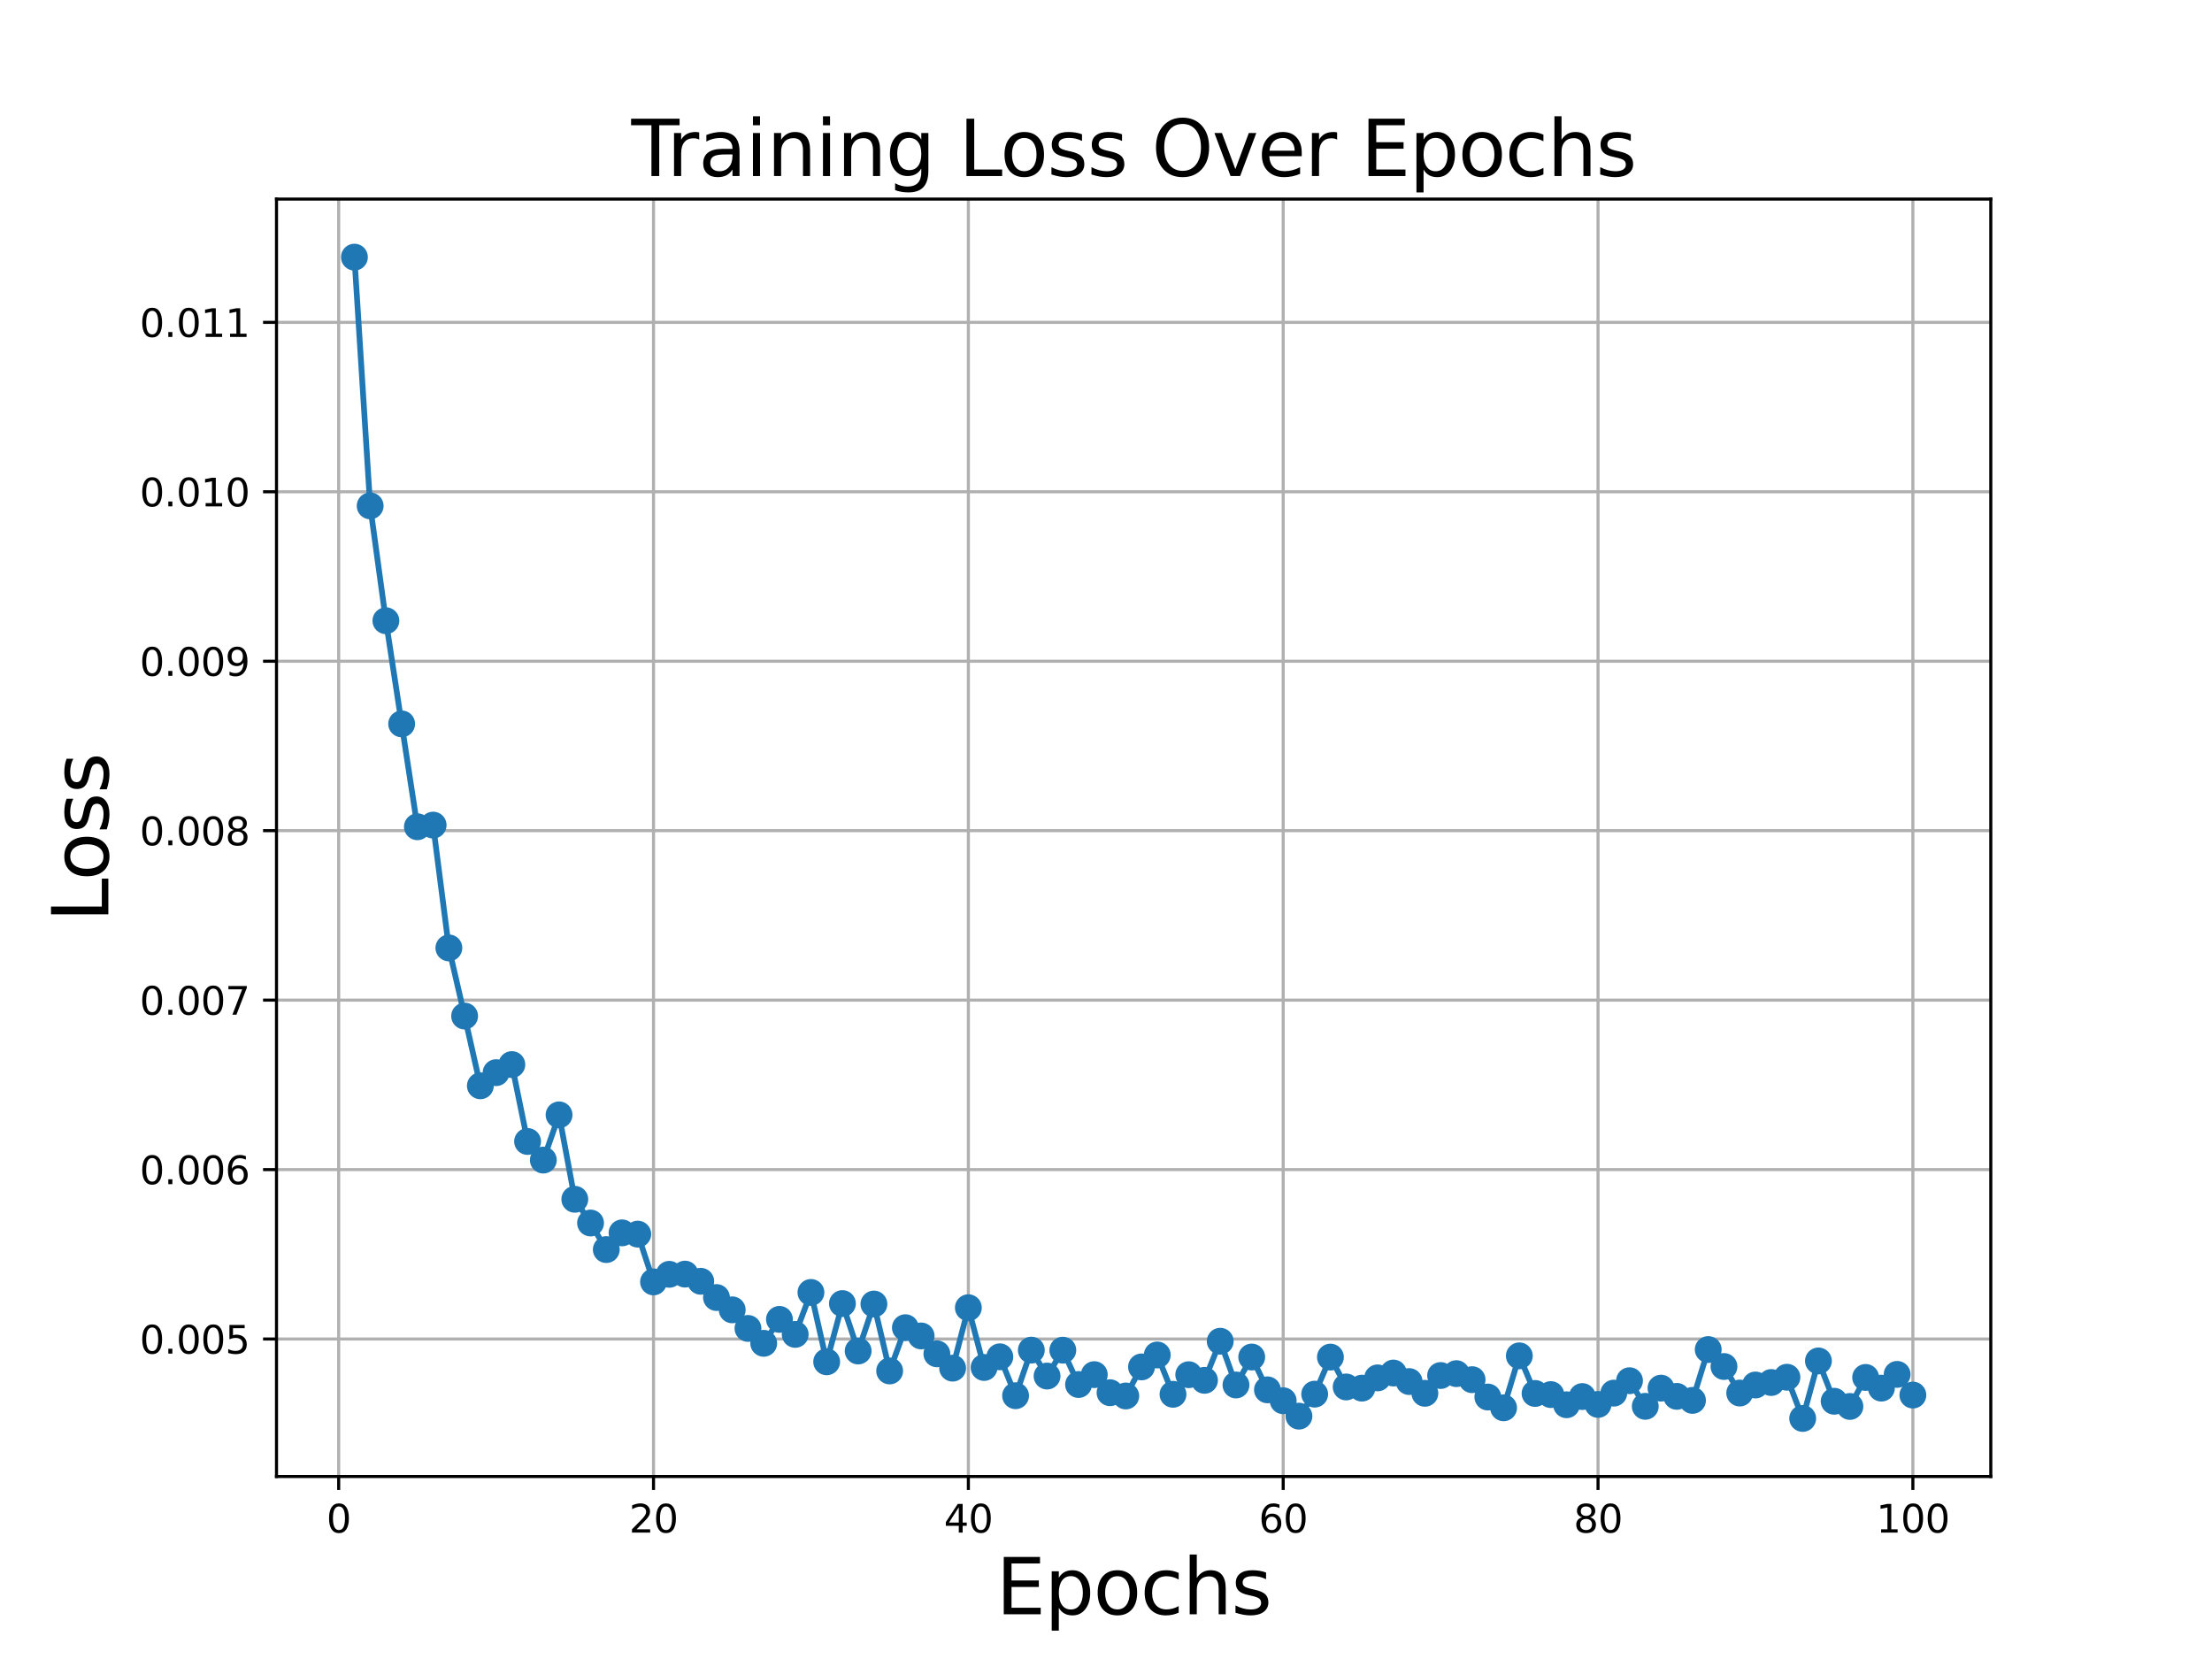 <?xml version="1.0" encoding="utf-8" standalone="no"?>
<!DOCTYPE svg PUBLIC "-//W3C//DTD SVG 1.1//EN"
  "http://www.w3.org/Graphics/SVG/1.1/DTD/svg11.dtd">
<svg xmlns:xlink="http://www.w3.org/1999/xlink" width="576pt" height="432pt" viewBox="0 0 576 432" xmlns="http://www.w3.org/2000/svg" version="1.1">
 <defs>
  <style type="text/css">*{stroke-linejoin: round; stroke-linecap: butt}</style>
 </defs>
 <g id="figure_1">
  <g id="patch_1">
   <path d="M 0 432 
L 576 432 
L 576 0 
L 0 0 
z
" style="fill: #ffffff"/>
  </g>
  <g id="axes_1">
   <g id="patch_2">
    <path d="M 72 384.48 
L 518.4 384.48 
L 518.4 51.84 
L 72 51.84 
z
" style="fill: #ffffff"/>
   </g>
   <g id="matplotlib.axis_1">
    <g id="xtick_1">
     <g id="line2d_1">
      <path d="M 88.192 384.48 
L 88.192 51.84 
" clip-path="url(#p88442ae741)" style="fill: none; stroke: #b0b0b0; stroke-width: 0.8; stroke-linecap: square"/>
     </g>
     <g id="line2d_2">
      <defs>
       <path id="m198835717c" d="M 0 0 
L 0 3.5 
" style="stroke: #000000; stroke-width: 0.8"/>
      </defs>
      <g>
       <use xlink:href="#m198835717c" x="88.192" y="384.48" style="stroke: #000000; stroke-width: 0.8"/>
      </g>
     </g>
     <g id="text_1">
      <!-- 0 -->
      <g transform="translate(85.01 399.078) scale(0.1 -0.1)">
       <defs>
        <path id="DejaVuSans-30" d="M 2034 4250 
Q 1547 4250 1301 3770 
Q 1056 3291 1056 2328 
Q 1056 1369 1301 889 
Q 1547 409 2034 409 
Q 2525 409 2770 889 
Q 3016 1369 3016 2328 
Q 3016 3291 2770 3770 
Q 2525 4250 2034 4250 
z
M 2034 4750 
Q 2819 4750 3233 4129 
Q 3647 3509 3647 2328 
Q 3647 1150 3233 529 
Q 2819 -91 2034 -91 
Q 1250 -91 836 529 
Q 422 1150 422 2328 
Q 422 3509 836 4129 
Q 1250 4750 2034 4750 
z
" transform="scale(0.016)"/>
       </defs>
       <use xlink:href="#DejaVuSans-30"/>
      </g>
     </g>
    </g>
    <g id="xtick_2">
     <g id="line2d_3">
      <path d="M 170.175 384.48 
L 170.175 51.84 
" clip-path="url(#p88442ae741)" style="fill: none; stroke: #b0b0b0; stroke-width: 0.8; stroke-linecap: square"/>
     </g>
     <g id="line2d_4">
      <g>
       <use xlink:href="#m198835717c" x="170.175" y="384.48" style="stroke: #000000; stroke-width: 0.8"/>
      </g>
     </g>
     <g id="text_2">
      <!-- 20 -->
      <g transform="translate(163.813 399.078) scale(0.1 -0.1)">
       <defs>
        <path id="DejaVuSans-32" d="M 1228 531 
L 3431 531 
L 3431 0 
L 469 0 
L 469 531 
Q 828 903 1448 1529 
Q 2069 2156 2228 2338 
Q 2531 2678 2651 2914 
Q 2772 3150 2772 3378 
Q 2772 3750 2511 3984 
Q 2250 4219 1831 4219 
Q 1534 4219 1204 4116 
Q 875 4013 500 3803 
L 500 4441 
Q 881 4594 1212 4672 
Q 1544 4750 1819 4750 
Q 2544 4750 2975 4387 
Q 3406 4025 3406 3419 
Q 3406 3131 3298 2873 
Q 3191 2616 2906 2266 
Q 2828 2175 2409 1742 
Q 1991 1309 1228 531 
z
" transform="scale(0.016)"/>
       </defs>
       <use xlink:href="#DejaVuSans-32"/>
       <use xlink:href="#DejaVuSans-30" x="63.623"/>
      </g>
     </g>
    </g>
    <g id="xtick_3">
     <g id="line2d_5">
      <path d="M 252.159 384.48 
L 252.159 51.84 
" clip-path="url(#p88442ae741)" style="fill: none; stroke: #b0b0b0; stroke-width: 0.8; stroke-linecap: square"/>
     </g>
     <g id="line2d_6">
      <g>
       <use xlink:href="#m198835717c" x="252.159" y="384.48" style="stroke: #000000; stroke-width: 0.8"/>
      </g>
     </g>
     <g id="text_3">
      <!-- 40 -->
      <g transform="translate(245.796 399.078) scale(0.1 -0.1)">
       <defs>
        <path id="DejaVuSans-34" d="M 2419 4116 
L 825 1625 
L 2419 1625 
L 2419 4116 
z
M 2253 4666 
L 3047 4666 
L 3047 1625 
L 3713 1625 
L 3713 1100 
L 3047 1100 
L 3047 0 
L 2419 0 
L 2419 1100 
L 313 1100 
L 313 1709 
L 2253 4666 
z
" transform="scale(0.016)"/>
       </defs>
       <use xlink:href="#DejaVuSans-34"/>
       <use xlink:href="#DejaVuSans-30" x="63.623"/>
      </g>
     </g>
    </g>
    <g id="xtick_4">
     <g id="line2d_7">
      <path d="M 334.142 384.48 
L 334.142 51.84 
" clip-path="url(#p88442ae741)" style="fill: none; stroke: #b0b0b0; stroke-width: 0.8; stroke-linecap: square"/>
     </g>
     <g id="line2d_8">
      <g>
       <use xlink:href="#m198835717c" x="334.142" y="384.48" style="stroke: #000000; stroke-width: 0.8"/>
      </g>
     </g>
     <g id="text_4">
      <!-- 60 -->
      <g transform="translate(327.78 399.078) scale(0.1 -0.1)">
       <defs>
        <path id="DejaVuSans-36" d="M 2113 2584 
Q 1688 2584 1439 2293 
Q 1191 2003 1191 1497 
Q 1191 994 1439 701 
Q 1688 409 2113 409 
Q 2538 409 2786 701 
Q 3034 994 3034 1497 
Q 3034 2003 2786 2293 
Q 2538 2584 2113 2584 
z
M 3366 4563 
L 3366 3988 
Q 3128 4100 2886 4159 
Q 2644 4219 2406 4219 
Q 1781 4219 1451 3797 
Q 1122 3375 1075 2522 
Q 1259 2794 1537 2939 
Q 1816 3084 2150 3084 
Q 2853 3084 3261 2657 
Q 3669 2231 3669 1497 
Q 3669 778 3244 343 
Q 2819 -91 2113 -91 
Q 1303 -91 875 529 
Q 447 1150 447 2328 
Q 447 3434 972 4092 
Q 1497 4750 2381 4750 
Q 2619 4750 2861 4703 
Q 3103 4656 3366 4563 
z
" transform="scale(0.016)"/>
       </defs>
       <use xlink:href="#DejaVuSans-36"/>
       <use xlink:href="#DejaVuSans-30" x="63.623"/>
      </g>
     </g>
    </g>
    <g id="xtick_5">
     <g id="line2d_9">
      <path d="M 416.126 384.48 
L 416.126 51.84 
" clip-path="url(#p88442ae741)" style="fill: none; stroke: #b0b0b0; stroke-width: 0.8; stroke-linecap: square"/>
     </g>
     <g id="line2d_10">
      <g>
       <use xlink:href="#m198835717c" x="416.126" y="384.48" style="stroke: #000000; stroke-width: 0.8"/>
      </g>
     </g>
     <g id="text_5">
      <!-- 80 -->
      <g transform="translate(409.763 399.078) scale(0.1 -0.1)">
       <defs>
        <path id="DejaVuSans-38" d="M 2034 2216 
Q 1584 2216 1326 1975 
Q 1069 1734 1069 1313 
Q 1069 891 1326 650 
Q 1584 409 2034 409 
Q 2484 409 2743 651 
Q 3003 894 3003 1313 
Q 3003 1734 2745 1975 
Q 2488 2216 2034 2216 
z
M 1403 2484 
Q 997 2584 770 2862 
Q 544 3141 544 3541 
Q 544 4100 942 4425 
Q 1341 4750 2034 4750 
Q 2731 4750 3128 4425 
Q 3525 4100 3525 3541 
Q 3525 3141 3298 2862 
Q 3072 2584 2669 2484 
Q 3125 2378 3379 2068 
Q 3634 1759 3634 1313 
Q 3634 634 3220 271 
Q 2806 -91 2034 -91 
Q 1263 -91 848 271 
Q 434 634 434 1313 
Q 434 1759 690 2068 
Q 947 2378 1403 2484 
z
M 1172 3481 
Q 1172 3119 1398 2916 
Q 1625 2713 2034 2713 
Q 2441 2713 2670 2916 
Q 2900 3119 2900 3481 
Q 2900 3844 2670 4047 
Q 2441 4250 2034 4250 
Q 1625 4250 1398 4047 
Q 1172 3844 1172 3481 
z
" transform="scale(0.016)"/>
       </defs>
       <use xlink:href="#DejaVuSans-38"/>
       <use xlink:href="#DejaVuSans-30" x="63.623"/>
      </g>
     </g>
    </g>
    <g id="xtick_6">
     <g id="line2d_11">
      <path d="M 498.109 384.48 
L 498.109 51.84 
" clip-path="url(#p88442ae741)" style="fill: none; stroke: #b0b0b0; stroke-width: 0.8; stroke-linecap: square"/>
     </g>
     <g id="line2d_12">
      <g>
       <use xlink:href="#m198835717c" x="498.109" y="384.48" style="stroke: #000000; stroke-width: 0.8"/>
      </g>
     </g>
     <g id="text_6">
      <!-- 100 -->
      <g transform="translate(488.565 399.078) scale(0.1 -0.1)">
       <defs>
        <path id="DejaVuSans-31" d="M 794 531 
L 1825 531 
L 1825 4091 
L 703 3866 
L 703 4441 
L 1819 4666 
L 2450 4666 
L 2450 531 
L 3481 531 
L 3481 0 
L 794 0 
L 794 531 
z
" transform="scale(0.016)"/>
       </defs>
       <use xlink:href="#DejaVuSans-31"/>
       <use xlink:href="#DejaVuSans-30" x="63.623"/>
       <use xlink:href="#DejaVuSans-30" x="127.246"/>
      </g>
     </g>
    </g>
    <g id="text_7">
     <!-- Epochs -->
     <g transform="translate(259.369 420.355) scale(0.2 -0.2)">
      <defs>
       <path id="DejaVuSans-45" d="M 628 4666 
L 3578 4666 
L 3578 4134 
L 1259 4134 
L 1259 2753 
L 3481 2753 
L 3481 2222 
L 1259 2222 
L 1259 531 
L 3634 531 
L 3634 0 
L 628 0 
L 628 4666 
z
" transform="scale(0.016)"/>
       <path id="DejaVuSans-70" d="M 1159 525 
L 1159 -1331 
L 581 -1331 
L 581 3500 
L 1159 3500 
L 1159 2969 
Q 1341 3281 1617 3432 
Q 1894 3584 2278 3584 
Q 2916 3584 3314 3078 
Q 3713 2572 3713 1747 
Q 3713 922 3314 415 
Q 2916 -91 2278 -91 
Q 1894 -91 1617 61 
Q 1341 213 1159 525 
z
M 3116 1747 
Q 3116 2381 2855 2742 
Q 2594 3103 2138 3103 
Q 1681 3103 1420 2742 
Q 1159 2381 1159 1747 
Q 1159 1113 1420 752 
Q 1681 391 2138 391 
Q 2594 391 2855 752 
Q 3116 1113 3116 1747 
z
" transform="scale(0.016)"/>
       <path id="DejaVuSans-6f" d="M 1959 3097 
Q 1497 3097 1228 2736 
Q 959 2375 959 1747 
Q 959 1119 1226 758 
Q 1494 397 1959 397 
Q 2419 397 2687 759 
Q 2956 1122 2956 1747 
Q 2956 2369 2687 2733 
Q 2419 3097 1959 3097 
z
M 1959 3584 
Q 2709 3584 3137 3096 
Q 3566 2609 3566 1747 
Q 3566 888 3137 398 
Q 2709 -91 1959 -91 
Q 1206 -91 779 398 
Q 353 888 353 1747 
Q 353 2609 779 3096 
Q 1206 3584 1959 3584 
z
" transform="scale(0.016)"/>
       <path id="DejaVuSans-63" d="M 3122 3366 
L 3122 2828 
Q 2878 2963 2633 3030 
Q 2388 3097 2138 3097 
Q 1578 3097 1268 2742 
Q 959 2388 959 1747 
Q 959 1106 1268 751 
Q 1578 397 2138 397 
Q 2388 397 2633 464 
Q 2878 531 3122 666 
L 3122 134 
Q 2881 22 2623 -34 
Q 2366 -91 2075 -91 
Q 1284 -91 818 406 
Q 353 903 353 1747 
Q 353 2603 823 3093 
Q 1294 3584 2113 3584 
Q 2378 3584 2631 3529 
Q 2884 3475 3122 3366 
z
" transform="scale(0.016)"/>
       <path id="DejaVuSans-68" d="M 3513 2113 
L 3513 0 
L 2938 0 
L 2938 2094 
Q 2938 2591 2744 2837 
Q 2550 3084 2163 3084 
Q 1697 3084 1428 2787 
Q 1159 2491 1159 1978 
L 1159 0 
L 581 0 
L 581 4863 
L 1159 4863 
L 1159 2956 
Q 1366 3272 1645 3428 
Q 1925 3584 2291 3584 
Q 2894 3584 3203 3211 
Q 3513 2838 3513 2113 
z
" transform="scale(0.016)"/>
       <path id="DejaVuSans-73" d="M 2834 3397 
L 2834 2853 
Q 2591 2978 2328 3040 
Q 2066 3103 1784 3103 
Q 1356 3103 1142 2972 
Q 928 2841 928 2578 
Q 928 2378 1081 2264 
Q 1234 2150 1697 2047 
L 1894 2003 
Q 2506 1872 2764 1633 
Q 3022 1394 3022 966 
Q 3022 478 2636 193 
Q 2250 -91 1575 -91 
Q 1294 -91 989 -36 
Q 684 19 347 128 
L 347 722 
Q 666 556 975 473 
Q 1284 391 1588 391 
Q 1994 391 2212 530 
Q 2431 669 2431 922 
Q 2431 1156 2273 1281 
Q 2116 1406 1581 1522 
L 1381 1569 
Q 847 1681 609 1914 
Q 372 2147 372 2553 
Q 372 3047 722 3315 
Q 1072 3584 1716 3584 
Q 2034 3584 2315 3537 
Q 2597 3491 2834 3397 
z
" transform="scale(0.016)"/>
      </defs>
      <use xlink:href="#DejaVuSans-45"/>
      <use xlink:href="#DejaVuSans-70" x="63.184"/>
      <use xlink:href="#DejaVuSans-6f" x="126.66"/>
      <use xlink:href="#DejaVuSans-63" x="187.842"/>
      <use xlink:href="#DejaVuSans-68" x="242.822"/>
      <use xlink:href="#DejaVuSans-73" x="306.201"/>
     </g>
    </g>
   </g>
   <g id="matplotlib.axis_2">
    <g id="ytick_1">
     <g id="line2d_13">
      <path d="M 72 348.676 
L 518.4 348.676 
" clip-path="url(#p88442ae741)" style="fill: none; stroke: #b0b0b0; stroke-width: 0.8; stroke-linecap: square"/>
     </g>
     <g id="line2d_14">
      <defs>
       <path id="mca482ceba5" d="M 0 0 
L -3.5 0 
" style="stroke: #000000; stroke-width: 0.8"/>
      </defs>
      <g>
       <use xlink:href="#mca482ceba5" x="72" y="348.676" style="stroke: #000000; stroke-width: 0.8"/>
      </g>
     </g>
     <g id="text_8">
      <!-- 0.005 -->
      <g transform="translate(36.372 352.476) scale(0.1 -0.1)">
       <defs>
        <path id="DejaVuSans-2e" d="M 684 794 
L 1344 794 
L 1344 0 
L 684 0 
L 684 794 
z
" transform="scale(0.016)"/>
        <path id="DejaVuSans-35" d="M 691 4666 
L 3169 4666 
L 3169 4134 
L 1269 4134 
L 1269 2991 
Q 1406 3038 1543 3061 
Q 1681 3084 1819 3084 
Q 2600 3084 3056 2656 
Q 3513 2228 3513 1497 
Q 3513 744 3044 326 
Q 2575 -91 1722 -91 
Q 1428 -91 1123 -41 
Q 819 9 494 109 
L 494 744 
Q 775 591 1075 516 
Q 1375 441 1709 441 
Q 2250 441 2565 725 
Q 2881 1009 2881 1497 
Q 2881 1984 2565 2268 
Q 2250 2553 1709 2553 
Q 1456 2553 1204 2497 
Q 953 2441 691 2322 
L 691 4666 
z
" transform="scale(0.016)"/>
       </defs>
       <use xlink:href="#DejaVuSans-30"/>
       <use xlink:href="#DejaVuSans-2e" x="63.623"/>
       <use xlink:href="#DejaVuSans-30" x="95.41"/>
       <use xlink:href="#DejaVuSans-30" x="159.033"/>
       <use xlink:href="#DejaVuSans-35" x="222.656"/>
      </g>
     </g>
    </g>
    <g id="ytick_2">
     <g id="line2d_15">
      <path d="M 72 304.553 
L 518.4 304.553 
" clip-path="url(#p88442ae741)" style="fill: none; stroke: #b0b0b0; stroke-width: 0.8; stroke-linecap: square"/>
     </g>
     <g id="line2d_16">
      <g>
       <use xlink:href="#mca482ceba5" x="72" y="304.553" style="stroke: #000000; stroke-width: 0.8"/>
      </g>
     </g>
     <g id="text_9">
      <!-- 0.006 -->
      <g transform="translate(36.372 308.352) scale(0.1 -0.1)">
       <use xlink:href="#DejaVuSans-30"/>
       <use xlink:href="#DejaVuSans-2e" x="63.623"/>
       <use xlink:href="#DejaVuSans-30" x="95.41"/>
       <use xlink:href="#DejaVuSans-30" x="159.033"/>
       <use xlink:href="#DejaVuSans-36" x="222.656"/>
      </g>
     </g>
    </g>
    <g id="ytick_3">
     <g id="line2d_17">
      <path d="M 72 260.43 
L 518.4 260.43 
" clip-path="url(#p88442ae741)" style="fill: none; stroke: #b0b0b0; stroke-width: 0.8; stroke-linecap: square"/>
     </g>
     <g id="line2d_18">
      <g>
       <use xlink:href="#mca482ceba5" x="72" y="260.43" style="stroke: #000000; stroke-width: 0.8"/>
      </g>
     </g>
     <g id="text_10">
      <!-- 0.007 -->
      <g transform="translate(36.372 264.229) scale(0.1 -0.1)">
       <defs>
        <path id="DejaVuSans-37" d="M 525 4666 
L 3525 4666 
L 3525 4397 
L 1831 0 
L 1172 0 
L 2766 4134 
L 525 4134 
L 525 4666 
z
" transform="scale(0.016)"/>
       </defs>
       <use xlink:href="#DejaVuSans-30"/>
       <use xlink:href="#DejaVuSans-2e" x="63.623"/>
       <use xlink:href="#DejaVuSans-30" x="95.41"/>
       <use xlink:href="#DejaVuSans-30" x="159.033"/>
       <use xlink:href="#DejaVuSans-37" x="222.656"/>
      </g>
     </g>
    </g>
    <g id="ytick_4">
     <g id="line2d_19">
      <path d="M 72 216.306 
L 518.4 216.306 
" clip-path="url(#p88442ae741)" style="fill: none; stroke: #b0b0b0; stroke-width: 0.8; stroke-linecap: square"/>
     </g>
     <g id="line2d_20">
      <g>
       <use xlink:href="#mca482ceba5" x="72" y="216.306" style="stroke: #000000; stroke-width: 0.8"/>
      </g>
     </g>
     <g id="text_11">
      <!-- 0.008 -->
      <g transform="translate(36.372 220.105) scale(0.1 -0.1)">
       <use xlink:href="#DejaVuSans-30"/>
       <use xlink:href="#DejaVuSans-2e" x="63.623"/>
       <use xlink:href="#DejaVuSans-30" x="95.41"/>
       <use xlink:href="#DejaVuSans-30" x="159.033"/>
       <use xlink:href="#DejaVuSans-38" x="222.656"/>
      </g>
     </g>
    </g>
    <g id="ytick_5">
     <g id="line2d_21">
      <path d="M 72 172.183 
L 518.4 172.183 
" clip-path="url(#p88442ae741)" style="fill: none; stroke: #b0b0b0; stroke-width: 0.8; stroke-linecap: square"/>
     </g>
     <g id="line2d_22">
      <g>
       <use xlink:href="#mca482ceba5" x="72" y="172.183" style="stroke: #000000; stroke-width: 0.8"/>
      </g>
     </g>
     <g id="text_12">
      <!-- 0.009 -->
      <g transform="translate(36.372 175.982) scale(0.1 -0.1)">
       <defs>
        <path id="DejaVuSans-39" d="M 703 97 
L 703 672 
Q 941 559 1184 500 
Q 1428 441 1663 441 
Q 2288 441 2617 861 
Q 2947 1281 2994 2138 
Q 2813 1869 2534 1725 
Q 2256 1581 1919 1581 
Q 1219 1581 811 2004 
Q 403 2428 403 3163 
Q 403 3881 828 4315 
Q 1253 4750 1959 4750 
Q 2769 4750 3195 4129 
Q 3622 3509 3622 2328 
Q 3622 1225 3098 567 
Q 2575 -91 1691 -91 
Q 1453 -91 1209 -44 
Q 966 3 703 97 
z
M 1959 2075 
Q 2384 2075 2632 2365 
Q 2881 2656 2881 3163 
Q 2881 3666 2632 3958 
Q 2384 4250 1959 4250 
Q 1534 4250 1286 3958 
Q 1038 3666 1038 3163 
Q 1038 2656 1286 2365 
Q 1534 2075 1959 2075 
z
" transform="scale(0.016)"/>
       </defs>
       <use xlink:href="#DejaVuSans-30"/>
       <use xlink:href="#DejaVuSans-2e" x="63.623"/>
       <use xlink:href="#DejaVuSans-30" x="95.41"/>
       <use xlink:href="#DejaVuSans-30" x="159.033"/>
       <use xlink:href="#DejaVuSans-39" x="222.656"/>
      </g>
     </g>
    </g>
    <g id="ytick_6">
     <g id="line2d_23">
      <path d="M 72 128.059 
L 518.4 128.059 
" clip-path="url(#p88442ae741)" style="fill: none; stroke: #b0b0b0; stroke-width: 0.8; stroke-linecap: square"/>
     </g>
     <g id="line2d_24">
      <g>
       <use xlink:href="#mca482ceba5" x="72" y="128.059" style="stroke: #000000; stroke-width: 0.8"/>
      </g>
     </g>
     <g id="text_13">
      <!-- 0.010 -->
      <g transform="translate(36.372 131.859) scale(0.1 -0.1)">
       <use xlink:href="#DejaVuSans-30"/>
       <use xlink:href="#DejaVuSans-2e" x="63.623"/>
       <use xlink:href="#DejaVuSans-30" x="95.41"/>
       <use xlink:href="#DejaVuSans-31" x="159.033"/>
       <use xlink:href="#DejaVuSans-30" x="222.656"/>
      </g>
     </g>
    </g>
    <g id="ytick_7">
     <g id="line2d_25">
      <path d="M 72 83.936 
L 518.4 83.936 
" clip-path="url(#p88442ae741)" style="fill: none; stroke: #b0b0b0; stroke-width: 0.8; stroke-linecap: square"/>
     </g>
     <g id="line2d_26">
      <g>
       <use xlink:href="#mca482ceba5" x="72" y="83.936" style="stroke: #000000; stroke-width: 0.8"/>
      </g>
     </g>
     <g id="text_14">
      <!-- 0.011 -->
      <g transform="translate(36.372 87.735) scale(0.1 -0.1)">
       <use xlink:href="#DejaVuSans-30"/>
       <use xlink:href="#DejaVuSans-2e" x="63.623"/>
       <use xlink:href="#DejaVuSans-30" x="95.41"/>
       <use xlink:href="#DejaVuSans-31" x="159.033"/>
       <use xlink:href="#DejaVuSans-31" x="222.656"/>
      </g>
     </g>
    </g>
    <g id="text_15">
     <!-- Loss -->
     <g transform="translate(28.212 240.094) rotate(-90) scale(0.2 -0.2)">
      <defs>
       <path id="DejaVuSans-4c" d="M 628 4666 
L 1259 4666 
L 1259 531 
L 3531 531 
L 3531 0 
L 628 0 
L 628 4666 
z
" transform="scale(0.016)"/>
      </defs>
      <use xlink:href="#DejaVuSans-4c"/>
      <use xlink:href="#DejaVuSans-6f" x="53.963"/>
      <use xlink:href="#DejaVuSans-73" x="115.145"/>
      <use xlink:href="#DejaVuSans-73" x="167.244"/>
     </g>
    </g>
   </g>
   <g id="line2d_27">
    <path d="M 92.291 66.96 
L 96.39 131.729 
L 100.489 161.635 
L 104.588 188.498 
L 108.688 215.286 
L 112.787 214.856 
L 116.886 246.836 
L 120.985 264.582 
L 125.084 282.742 
L 129.183 279.318 
L 133.283 277.212 
L 137.382 297.237 
L 141.481 302.079 
L 145.58 290.312 
L 149.679 312.29 
L 153.779 318.47 
L 157.878 325.389 
L 161.977 321.034 
L 166.076 321.365 
L 170.175 333.804 
L 174.274 331.831 
L 178.374 331.777 
L 182.473 333.645 
L 186.572 337.874 
L 190.671 341.081 
L 194.77 345.917 
L 198.869 349.796 
L 202.969 343.564 
L 207.068 347.472 
L 211.167 336.55 
L 215.266 354.612 
L 219.365 339.445 
L 223.464 351.796 
L 227.564 339.566 
L 231.663 356.991 
L 235.762 345.726 
L 239.861 347.877 
L 243.96 352.53 
L 248.06 356.262 
L 252.159 340.526 
L 256.258 356.088 
L 260.357 353.311 
L 264.456 363.44 
L 268.555 351.572 
L 272.655 358.324 
L 276.754 351.585 
L 280.853 360.524 
L 284.952 357.951 
L 289.051 362.662 
L 293.15 363.509 
L 297.25 355.942 
L 301.349 352.834 
L 305.448 363.07 
L 309.547 357.971 
L 313.646 359.434 
L 317.745 349.255 
L 321.845 360.646 
L 325.944 353.369 
L 330.043 361.911 
L 334.142 364.749 
L 338.241 368.764 
L 342.34 363.033 
L 346.44 353.386 
L 350.539 361.16 
L 354.638 361.468 
L 358.737 358.795 
L 362.836 357.535 
L 366.936 359.756 
L 371.035 362.811 
L 375.134 358.182 
L 379.233 357.693 
L 383.332 359.264 
L 387.431 363.785 
L 391.531 366.59 
L 395.63 353.061 
L 399.729 362.851 
L 403.828 363.147 
L 407.927 365.795 
L 412.026 363.66 
L 416.126 365.71 
L 420.225 362.769 
L 424.324 359.538 
L 428.423 366.206 
L 432.522 361.467 
L 436.621 363.606 
L 440.721 364.659 
L 444.82 351.42 
L 448.919 355.836 
L 453.018 362.746 
L 457.117 360.651 
L 461.217 360.005 
L 465.316 358.631 
L 469.415 369.36 
L 473.514 354.385 
L 477.613 364.882 
L 481.712 366.234 
L 485.812 358.681 
L 489.911 361.467 
L 494.01 357.888 
L 498.109 363.272 
" clip-path="url(#p88442ae741)" style="fill: none; stroke: #1f77b4; stroke-width: 1.5; stroke-linecap: square"/>
    <defs>
     <path id="m9f4adc241e" d="M 0 3 
C 0.796 3 1.559 2.684 2.121 2.121 
C 2.684 1.559 3 0.796 3 0 
C 3 -0.796 2.684 -1.559 2.121 -2.121 
C 1.559 -2.684 0.796 -3 0 -3 
C -0.796 -3 -1.559 -2.684 -2.121 -2.121 
C -2.684 -1.559 -3 -0.796 -3 0 
C -3 0.796 -2.684 1.559 -2.121 2.121 
C -1.559 2.684 -0.796 3 0 3 
z
" style="stroke: #1f77b4"/>
    </defs>
    <g clip-path="url(#p88442ae741)">
     <use xlink:href="#m9f4adc241e" x="92.291" y="66.96" style="fill: #1f77b4; stroke: #1f77b4"/>
     <use xlink:href="#m9f4adc241e" x="96.39" y="131.729" style="fill: #1f77b4; stroke: #1f77b4"/>
     <use xlink:href="#m9f4adc241e" x="100.489" y="161.635" style="fill: #1f77b4; stroke: #1f77b4"/>
     <use xlink:href="#m9f4adc241e" x="104.588" y="188.498" style="fill: #1f77b4; stroke: #1f77b4"/>
     <use xlink:href="#m9f4adc241e" x="108.688" y="215.286" style="fill: #1f77b4; stroke: #1f77b4"/>
     <use xlink:href="#m9f4adc241e" x="112.787" y="214.856" style="fill: #1f77b4; stroke: #1f77b4"/>
     <use xlink:href="#m9f4adc241e" x="116.886" y="246.836" style="fill: #1f77b4; stroke: #1f77b4"/>
     <use xlink:href="#m9f4adc241e" x="120.985" y="264.582" style="fill: #1f77b4; stroke: #1f77b4"/>
     <use xlink:href="#m9f4adc241e" x="125.084" y="282.742" style="fill: #1f77b4; stroke: #1f77b4"/>
     <use xlink:href="#m9f4adc241e" x="129.183" y="279.318" style="fill: #1f77b4; stroke: #1f77b4"/>
     <use xlink:href="#m9f4adc241e" x="133.283" y="277.212" style="fill: #1f77b4; stroke: #1f77b4"/>
     <use xlink:href="#m9f4adc241e" x="137.382" y="297.237" style="fill: #1f77b4; stroke: #1f77b4"/>
     <use xlink:href="#m9f4adc241e" x="141.481" y="302.079" style="fill: #1f77b4; stroke: #1f77b4"/>
     <use xlink:href="#m9f4adc241e" x="145.58" y="290.312" style="fill: #1f77b4; stroke: #1f77b4"/>
     <use xlink:href="#m9f4adc241e" x="149.679" y="312.29" style="fill: #1f77b4; stroke: #1f77b4"/>
     <use xlink:href="#m9f4adc241e" x="153.779" y="318.47" style="fill: #1f77b4; stroke: #1f77b4"/>
     <use xlink:href="#m9f4adc241e" x="157.878" y="325.389" style="fill: #1f77b4; stroke: #1f77b4"/>
     <use xlink:href="#m9f4adc241e" x="161.977" y="321.034" style="fill: #1f77b4; stroke: #1f77b4"/>
     <use xlink:href="#m9f4adc241e" x="166.076" y="321.365" style="fill: #1f77b4; stroke: #1f77b4"/>
     <use xlink:href="#m9f4adc241e" x="170.175" y="333.804" style="fill: #1f77b4; stroke: #1f77b4"/>
     <use xlink:href="#m9f4adc241e" x="174.274" y="331.831" style="fill: #1f77b4; stroke: #1f77b4"/>
     <use xlink:href="#m9f4adc241e" x="178.374" y="331.777" style="fill: #1f77b4; stroke: #1f77b4"/>
     <use xlink:href="#m9f4adc241e" x="182.473" y="333.645" style="fill: #1f77b4; stroke: #1f77b4"/>
     <use xlink:href="#m9f4adc241e" x="186.572" y="337.874" style="fill: #1f77b4; stroke: #1f77b4"/>
     <use xlink:href="#m9f4adc241e" x="190.671" y="341.081" style="fill: #1f77b4; stroke: #1f77b4"/>
     <use xlink:href="#m9f4adc241e" x="194.77" y="345.917" style="fill: #1f77b4; stroke: #1f77b4"/>
     <use xlink:href="#m9f4adc241e" x="198.869" y="349.796" style="fill: #1f77b4; stroke: #1f77b4"/>
     <use xlink:href="#m9f4adc241e" x="202.969" y="343.564" style="fill: #1f77b4; stroke: #1f77b4"/>
     <use xlink:href="#m9f4adc241e" x="207.068" y="347.472" style="fill: #1f77b4; stroke: #1f77b4"/>
     <use xlink:href="#m9f4adc241e" x="211.167" y="336.55" style="fill: #1f77b4; stroke: #1f77b4"/>
     <use xlink:href="#m9f4adc241e" x="215.266" y="354.612" style="fill: #1f77b4; stroke: #1f77b4"/>
     <use xlink:href="#m9f4adc241e" x="219.365" y="339.445" style="fill: #1f77b4; stroke: #1f77b4"/>
     <use xlink:href="#m9f4adc241e" x="223.464" y="351.796" style="fill: #1f77b4; stroke: #1f77b4"/>
     <use xlink:href="#m9f4adc241e" x="227.564" y="339.566" style="fill: #1f77b4; stroke: #1f77b4"/>
     <use xlink:href="#m9f4adc241e" x="231.663" y="356.991" style="fill: #1f77b4; stroke: #1f77b4"/>
     <use xlink:href="#m9f4adc241e" x="235.762" y="345.726" style="fill: #1f77b4; stroke: #1f77b4"/>
     <use xlink:href="#m9f4adc241e" x="239.861" y="347.877" style="fill: #1f77b4; stroke: #1f77b4"/>
     <use xlink:href="#m9f4adc241e" x="243.96" y="352.53" style="fill: #1f77b4; stroke: #1f77b4"/>
     <use xlink:href="#m9f4adc241e" x="248.06" y="356.262" style="fill: #1f77b4; stroke: #1f77b4"/>
     <use xlink:href="#m9f4adc241e" x="252.159" y="340.526" style="fill: #1f77b4; stroke: #1f77b4"/>
     <use xlink:href="#m9f4adc241e" x="256.258" y="356.088" style="fill: #1f77b4; stroke: #1f77b4"/>
     <use xlink:href="#m9f4adc241e" x="260.357" y="353.311" style="fill: #1f77b4; stroke: #1f77b4"/>
     <use xlink:href="#m9f4adc241e" x="264.456" y="363.44" style="fill: #1f77b4; stroke: #1f77b4"/>
     <use xlink:href="#m9f4adc241e" x="268.555" y="351.572" style="fill: #1f77b4; stroke: #1f77b4"/>
     <use xlink:href="#m9f4adc241e" x="272.655" y="358.324" style="fill: #1f77b4; stroke: #1f77b4"/>
     <use xlink:href="#m9f4adc241e" x="276.754" y="351.585" style="fill: #1f77b4; stroke: #1f77b4"/>
     <use xlink:href="#m9f4adc241e" x="280.853" y="360.524" style="fill: #1f77b4; stroke: #1f77b4"/>
     <use xlink:href="#m9f4adc241e" x="284.952" y="357.951" style="fill: #1f77b4; stroke: #1f77b4"/>
     <use xlink:href="#m9f4adc241e" x="289.051" y="362.662" style="fill: #1f77b4; stroke: #1f77b4"/>
     <use xlink:href="#m9f4adc241e" x="293.15" y="363.509" style="fill: #1f77b4; stroke: #1f77b4"/>
     <use xlink:href="#m9f4adc241e" x="297.25" y="355.942" style="fill: #1f77b4; stroke: #1f77b4"/>
     <use xlink:href="#m9f4adc241e" x="301.349" y="352.834" style="fill: #1f77b4; stroke: #1f77b4"/>
     <use xlink:href="#m9f4adc241e" x="305.448" y="363.07" style="fill: #1f77b4; stroke: #1f77b4"/>
     <use xlink:href="#m9f4adc241e" x="309.547" y="357.971" style="fill: #1f77b4; stroke: #1f77b4"/>
     <use xlink:href="#m9f4adc241e" x="313.646" y="359.434" style="fill: #1f77b4; stroke: #1f77b4"/>
     <use xlink:href="#m9f4adc241e" x="317.745" y="349.255" style="fill: #1f77b4; stroke: #1f77b4"/>
     <use xlink:href="#m9f4adc241e" x="321.845" y="360.646" style="fill: #1f77b4; stroke: #1f77b4"/>
     <use xlink:href="#m9f4adc241e" x="325.944" y="353.369" style="fill: #1f77b4; stroke: #1f77b4"/>
     <use xlink:href="#m9f4adc241e" x="330.043" y="361.911" style="fill: #1f77b4; stroke: #1f77b4"/>
     <use xlink:href="#m9f4adc241e" x="334.142" y="364.749" style="fill: #1f77b4; stroke: #1f77b4"/>
     <use xlink:href="#m9f4adc241e" x="338.241" y="368.764" style="fill: #1f77b4; stroke: #1f77b4"/>
     <use xlink:href="#m9f4adc241e" x="342.34" y="363.033" style="fill: #1f77b4; stroke: #1f77b4"/>
     <use xlink:href="#m9f4adc241e" x="346.44" y="353.386" style="fill: #1f77b4; stroke: #1f77b4"/>
     <use xlink:href="#m9f4adc241e" x="350.539" y="361.16" style="fill: #1f77b4; stroke: #1f77b4"/>
     <use xlink:href="#m9f4adc241e" x="354.638" y="361.468" style="fill: #1f77b4; stroke: #1f77b4"/>
     <use xlink:href="#m9f4adc241e" x="358.737" y="358.795" style="fill: #1f77b4; stroke: #1f77b4"/>
     <use xlink:href="#m9f4adc241e" x="362.836" y="357.535" style="fill: #1f77b4; stroke: #1f77b4"/>
     <use xlink:href="#m9f4adc241e" x="366.936" y="359.756" style="fill: #1f77b4; stroke: #1f77b4"/>
     <use xlink:href="#m9f4adc241e" x="371.035" y="362.811" style="fill: #1f77b4; stroke: #1f77b4"/>
     <use xlink:href="#m9f4adc241e" x="375.134" y="358.182" style="fill: #1f77b4; stroke: #1f77b4"/>
     <use xlink:href="#m9f4adc241e" x="379.233" y="357.693" style="fill: #1f77b4; stroke: #1f77b4"/>
     <use xlink:href="#m9f4adc241e" x="383.332" y="359.264" style="fill: #1f77b4; stroke: #1f77b4"/>
     <use xlink:href="#m9f4adc241e" x="387.431" y="363.785" style="fill: #1f77b4; stroke: #1f77b4"/>
     <use xlink:href="#m9f4adc241e" x="391.531" y="366.59" style="fill: #1f77b4; stroke: #1f77b4"/>
     <use xlink:href="#m9f4adc241e" x="395.63" y="353.061" style="fill: #1f77b4; stroke: #1f77b4"/>
     <use xlink:href="#m9f4adc241e" x="399.729" y="362.851" style="fill: #1f77b4; stroke: #1f77b4"/>
     <use xlink:href="#m9f4adc241e" x="403.828" y="363.147" style="fill: #1f77b4; stroke: #1f77b4"/>
     <use xlink:href="#m9f4adc241e" x="407.927" y="365.795" style="fill: #1f77b4; stroke: #1f77b4"/>
     <use xlink:href="#m9f4adc241e" x="412.026" y="363.66" style="fill: #1f77b4; stroke: #1f77b4"/>
     <use xlink:href="#m9f4adc241e" x="416.126" y="365.71" style="fill: #1f77b4; stroke: #1f77b4"/>
     <use xlink:href="#m9f4adc241e" x="420.225" y="362.769" style="fill: #1f77b4; stroke: #1f77b4"/>
     <use xlink:href="#m9f4adc241e" x="424.324" y="359.538" style="fill: #1f77b4; stroke: #1f77b4"/>
     <use xlink:href="#m9f4adc241e" x="428.423" y="366.206" style="fill: #1f77b4; stroke: #1f77b4"/>
     <use xlink:href="#m9f4adc241e" x="432.522" y="361.467" style="fill: #1f77b4; stroke: #1f77b4"/>
     <use xlink:href="#m9f4adc241e" x="436.621" y="363.606" style="fill: #1f77b4; stroke: #1f77b4"/>
     <use xlink:href="#m9f4adc241e" x="440.721" y="364.659" style="fill: #1f77b4; stroke: #1f77b4"/>
     <use xlink:href="#m9f4adc241e" x="444.82" y="351.42" style="fill: #1f77b4; stroke: #1f77b4"/>
     <use xlink:href="#m9f4adc241e" x="448.919" y="355.836" style="fill: #1f77b4; stroke: #1f77b4"/>
     <use xlink:href="#m9f4adc241e" x="453.018" y="362.746" style="fill: #1f77b4; stroke: #1f77b4"/>
     <use xlink:href="#m9f4adc241e" x="457.117" y="360.651" style="fill: #1f77b4; stroke: #1f77b4"/>
     <use xlink:href="#m9f4adc241e" x="461.217" y="360.005" style="fill: #1f77b4; stroke: #1f77b4"/>
     <use xlink:href="#m9f4adc241e" x="465.316" y="358.631" style="fill: #1f77b4; stroke: #1f77b4"/>
     <use xlink:href="#m9f4adc241e" x="469.415" y="369.36" style="fill: #1f77b4; stroke: #1f77b4"/>
     <use xlink:href="#m9f4adc241e" x="473.514" y="354.385" style="fill: #1f77b4; stroke: #1f77b4"/>
     <use xlink:href="#m9f4adc241e" x="477.613" y="364.882" style="fill: #1f77b4; stroke: #1f77b4"/>
     <use xlink:href="#m9f4adc241e" x="481.712" y="366.234" style="fill: #1f77b4; stroke: #1f77b4"/>
     <use xlink:href="#m9f4adc241e" x="485.812" y="358.681" style="fill: #1f77b4; stroke: #1f77b4"/>
     <use xlink:href="#m9f4adc241e" x="489.911" y="361.467" style="fill: #1f77b4; stroke: #1f77b4"/>
     <use xlink:href="#m9f4adc241e" x="494.01" y="357.888" style="fill: #1f77b4; stroke: #1f77b4"/>
     <use xlink:href="#m9f4adc241e" x="498.109" y="363.272" style="fill: #1f77b4; stroke: #1f77b4"/>
    </g>
   </g>
   <g id="patch_3">
    <path d="M 72 384.48 
L 72 51.84 
" style="fill: none; stroke: #000000; stroke-width: 0.8; stroke-linejoin: miter; stroke-linecap: square"/>
   </g>
   <g id="patch_4">
    <path d="M 518.4 384.48 
L 518.4 51.84 
" style="fill: none; stroke: #000000; stroke-width: 0.8; stroke-linejoin: miter; stroke-linecap: square"/>
   </g>
   <g id="patch_5">
    <path d="M 72 384.48 
L 518.4 384.48 
" style="fill: none; stroke: #000000; stroke-width: 0.8; stroke-linejoin: miter; stroke-linecap: square"/>
   </g>
   <g id="patch_6">
    <path d="M 72 51.84 
L 518.4 51.84 
" style="fill: none; stroke: #000000; stroke-width: 0.8; stroke-linejoin: miter; stroke-linecap: square"/>
   </g>
   <g id="text_16">
    <!-- Training Loss Over Epochs -->
    <g transform="translate(164.394 45.84) scale(0.2 -0.2)">
     <defs>
      <path id="DejaVuSans-54" d="M -19 4666 
L 3928 4666 
L 3928 4134 
L 2272 4134 
L 2272 0 
L 1638 0 
L 1638 4134 
L -19 4134 
L -19 4666 
z
" transform="scale(0.016)"/>
      <path id="DejaVuSans-72" d="M 2631 2963 
Q 2534 3019 2420 3045 
Q 2306 3072 2169 3072 
Q 1681 3072 1420 2755 
Q 1159 2438 1159 1844 
L 1159 0 
L 581 0 
L 581 3500 
L 1159 3500 
L 1159 2956 
Q 1341 3275 1631 3429 
Q 1922 3584 2338 3584 
Q 2397 3584 2469 3576 
Q 2541 3569 2628 3553 
L 2631 2963 
z
" transform="scale(0.016)"/>
      <path id="DejaVuSans-61" d="M 2194 1759 
Q 1497 1759 1228 1600 
Q 959 1441 959 1056 
Q 959 750 1161 570 
Q 1363 391 1709 391 
Q 2188 391 2477 730 
Q 2766 1069 2766 1631 
L 2766 1759 
L 2194 1759 
z
M 3341 1997 
L 3341 0 
L 2766 0 
L 2766 531 
Q 2569 213 2275 61 
Q 1981 -91 1556 -91 
Q 1019 -91 701 211 
Q 384 513 384 1019 
Q 384 1609 779 1909 
Q 1175 2209 1959 2209 
L 2766 2209 
L 2766 2266 
Q 2766 2663 2505 2880 
Q 2244 3097 1772 3097 
Q 1472 3097 1187 3025 
Q 903 2953 641 2809 
L 641 3341 
Q 956 3463 1253 3523 
Q 1550 3584 1831 3584 
Q 2591 3584 2966 3190 
Q 3341 2797 3341 1997 
z
" transform="scale(0.016)"/>
      <path id="DejaVuSans-69" d="M 603 3500 
L 1178 3500 
L 1178 0 
L 603 0 
L 603 3500 
z
M 603 4863 
L 1178 4863 
L 1178 4134 
L 603 4134 
L 603 4863 
z
" transform="scale(0.016)"/>
      <path id="DejaVuSans-6e" d="M 3513 2113 
L 3513 0 
L 2938 0 
L 2938 2094 
Q 2938 2591 2744 2837 
Q 2550 3084 2163 3084 
Q 1697 3084 1428 2787 
Q 1159 2491 1159 1978 
L 1159 0 
L 581 0 
L 581 3500 
L 1159 3500 
L 1159 2956 
Q 1366 3272 1645 3428 
Q 1925 3584 2291 3584 
Q 2894 3584 3203 3211 
Q 3513 2838 3513 2113 
z
" transform="scale(0.016)"/>
      <path id="DejaVuSans-67" d="M 2906 1791 
Q 2906 2416 2648 2759 
Q 2391 3103 1925 3103 
Q 1463 3103 1205 2759 
Q 947 2416 947 1791 
Q 947 1169 1205 825 
Q 1463 481 1925 481 
Q 2391 481 2648 825 
Q 2906 1169 2906 1791 
z
M 3481 434 
Q 3481 -459 3084 -895 
Q 2688 -1331 1869 -1331 
Q 1566 -1331 1297 -1286 
Q 1028 -1241 775 -1147 
L 775 -588 
Q 1028 -725 1275 -790 
Q 1522 -856 1778 -856 
Q 2344 -856 2625 -561 
Q 2906 -266 2906 331 
L 2906 616 
Q 2728 306 2450 153 
Q 2172 0 1784 0 
Q 1141 0 747 490 
Q 353 981 353 1791 
Q 353 2603 747 3093 
Q 1141 3584 1784 3584 
Q 2172 3584 2450 3431 
Q 2728 3278 2906 2969 
L 2906 3500 
L 3481 3500 
L 3481 434 
z
" transform="scale(0.016)"/>
      <path id="DejaVuSans-20" transform="scale(0.016)"/>
      <path id="DejaVuSans-4f" d="M 2522 4238 
Q 1834 4238 1429 3725 
Q 1025 3213 1025 2328 
Q 1025 1447 1429 934 
Q 1834 422 2522 422 
Q 3209 422 3611 934 
Q 4013 1447 4013 2328 
Q 4013 3213 3611 3725 
Q 3209 4238 2522 4238 
z
M 2522 4750 
Q 3503 4750 4090 4092 
Q 4678 3434 4678 2328 
Q 4678 1225 4090 567 
Q 3503 -91 2522 -91 
Q 1538 -91 948 565 
Q 359 1222 359 2328 
Q 359 3434 948 4092 
Q 1538 4750 2522 4750 
z
" transform="scale(0.016)"/>
      <path id="DejaVuSans-76" d="M 191 3500 
L 800 3500 
L 1894 563 
L 2988 3500 
L 3597 3500 
L 2284 0 
L 1503 0 
L 191 3500 
z
" transform="scale(0.016)"/>
      <path id="DejaVuSans-65" d="M 3597 1894 
L 3597 1613 
L 953 1613 
Q 991 1019 1311 708 
Q 1631 397 2203 397 
Q 2534 397 2845 478 
Q 3156 559 3463 722 
L 3463 178 
Q 3153 47 2828 -22 
Q 2503 -91 2169 -91 
Q 1331 -91 842 396 
Q 353 884 353 1716 
Q 353 2575 817 3079 
Q 1281 3584 2069 3584 
Q 2775 3584 3186 3129 
Q 3597 2675 3597 1894 
z
M 3022 2063 
Q 3016 2534 2758 2815 
Q 2500 3097 2075 3097 
Q 1594 3097 1305 2825 
Q 1016 2553 972 2059 
L 3022 2063 
z
" transform="scale(0.016)"/>
     </defs>
     <use xlink:href="#DejaVuSans-54"/>
     <use xlink:href="#DejaVuSans-72" x="46.334"/>
     <use xlink:href="#DejaVuSans-61" x="87.447"/>
     <use xlink:href="#DejaVuSans-69" x="148.727"/>
     <use xlink:href="#DejaVuSans-6e" x="176.51"/>
     <use xlink:href="#DejaVuSans-69" x="239.889"/>
     <use xlink:href="#DejaVuSans-6e" x="267.672"/>
     <use xlink:href="#DejaVuSans-67" x="331.051"/>
     <use xlink:href="#DejaVuSans-20" x="394.527"/>
     <use xlink:href="#DejaVuSans-4c" x="426.314"/>
     <use xlink:href="#DejaVuSans-6f" x="480.277"/>
     <use xlink:href="#DejaVuSans-73" x="541.459"/>
     <use xlink:href="#DejaVuSans-73" x="593.559"/>
     <use xlink:href="#DejaVuSans-20" x="645.658"/>
     <use xlink:href="#DejaVuSans-4f" x="677.445"/>
     <use xlink:href="#DejaVuSans-76" x="756.156"/>
     <use xlink:href="#DejaVuSans-65" x="815.336"/>
     <use xlink:href="#DejaVuSans-72" x="876.859"/>
     <use xlink:href="#DejaVuSans-20" x="917.973"/>
     <use xlink:href="#DejaVuSans-45" x="949.76"/>
     <use xlink:href="#DejaVuSans-70" x="1012.943"/>
     <use xlink:href="#DejaVuSans-6f" x="1076.42"/>
     <use xlink:href="#DejaVuSans-63" x="1137.602"/>
     <use xlink:href="#DejaVuSans-68" x="1192.582"/>
     <use xlink:href="#DejaVuSans-73" x="1255.961"/>
    </g>
   </g>
  </g>
 </g>
 <defs>
  <clipPath id="p88442ae741">
   <rect x="72" y="51.84" width="446.4" height="332.64"/>
  </clipPath>
 </defs>
</svg>

